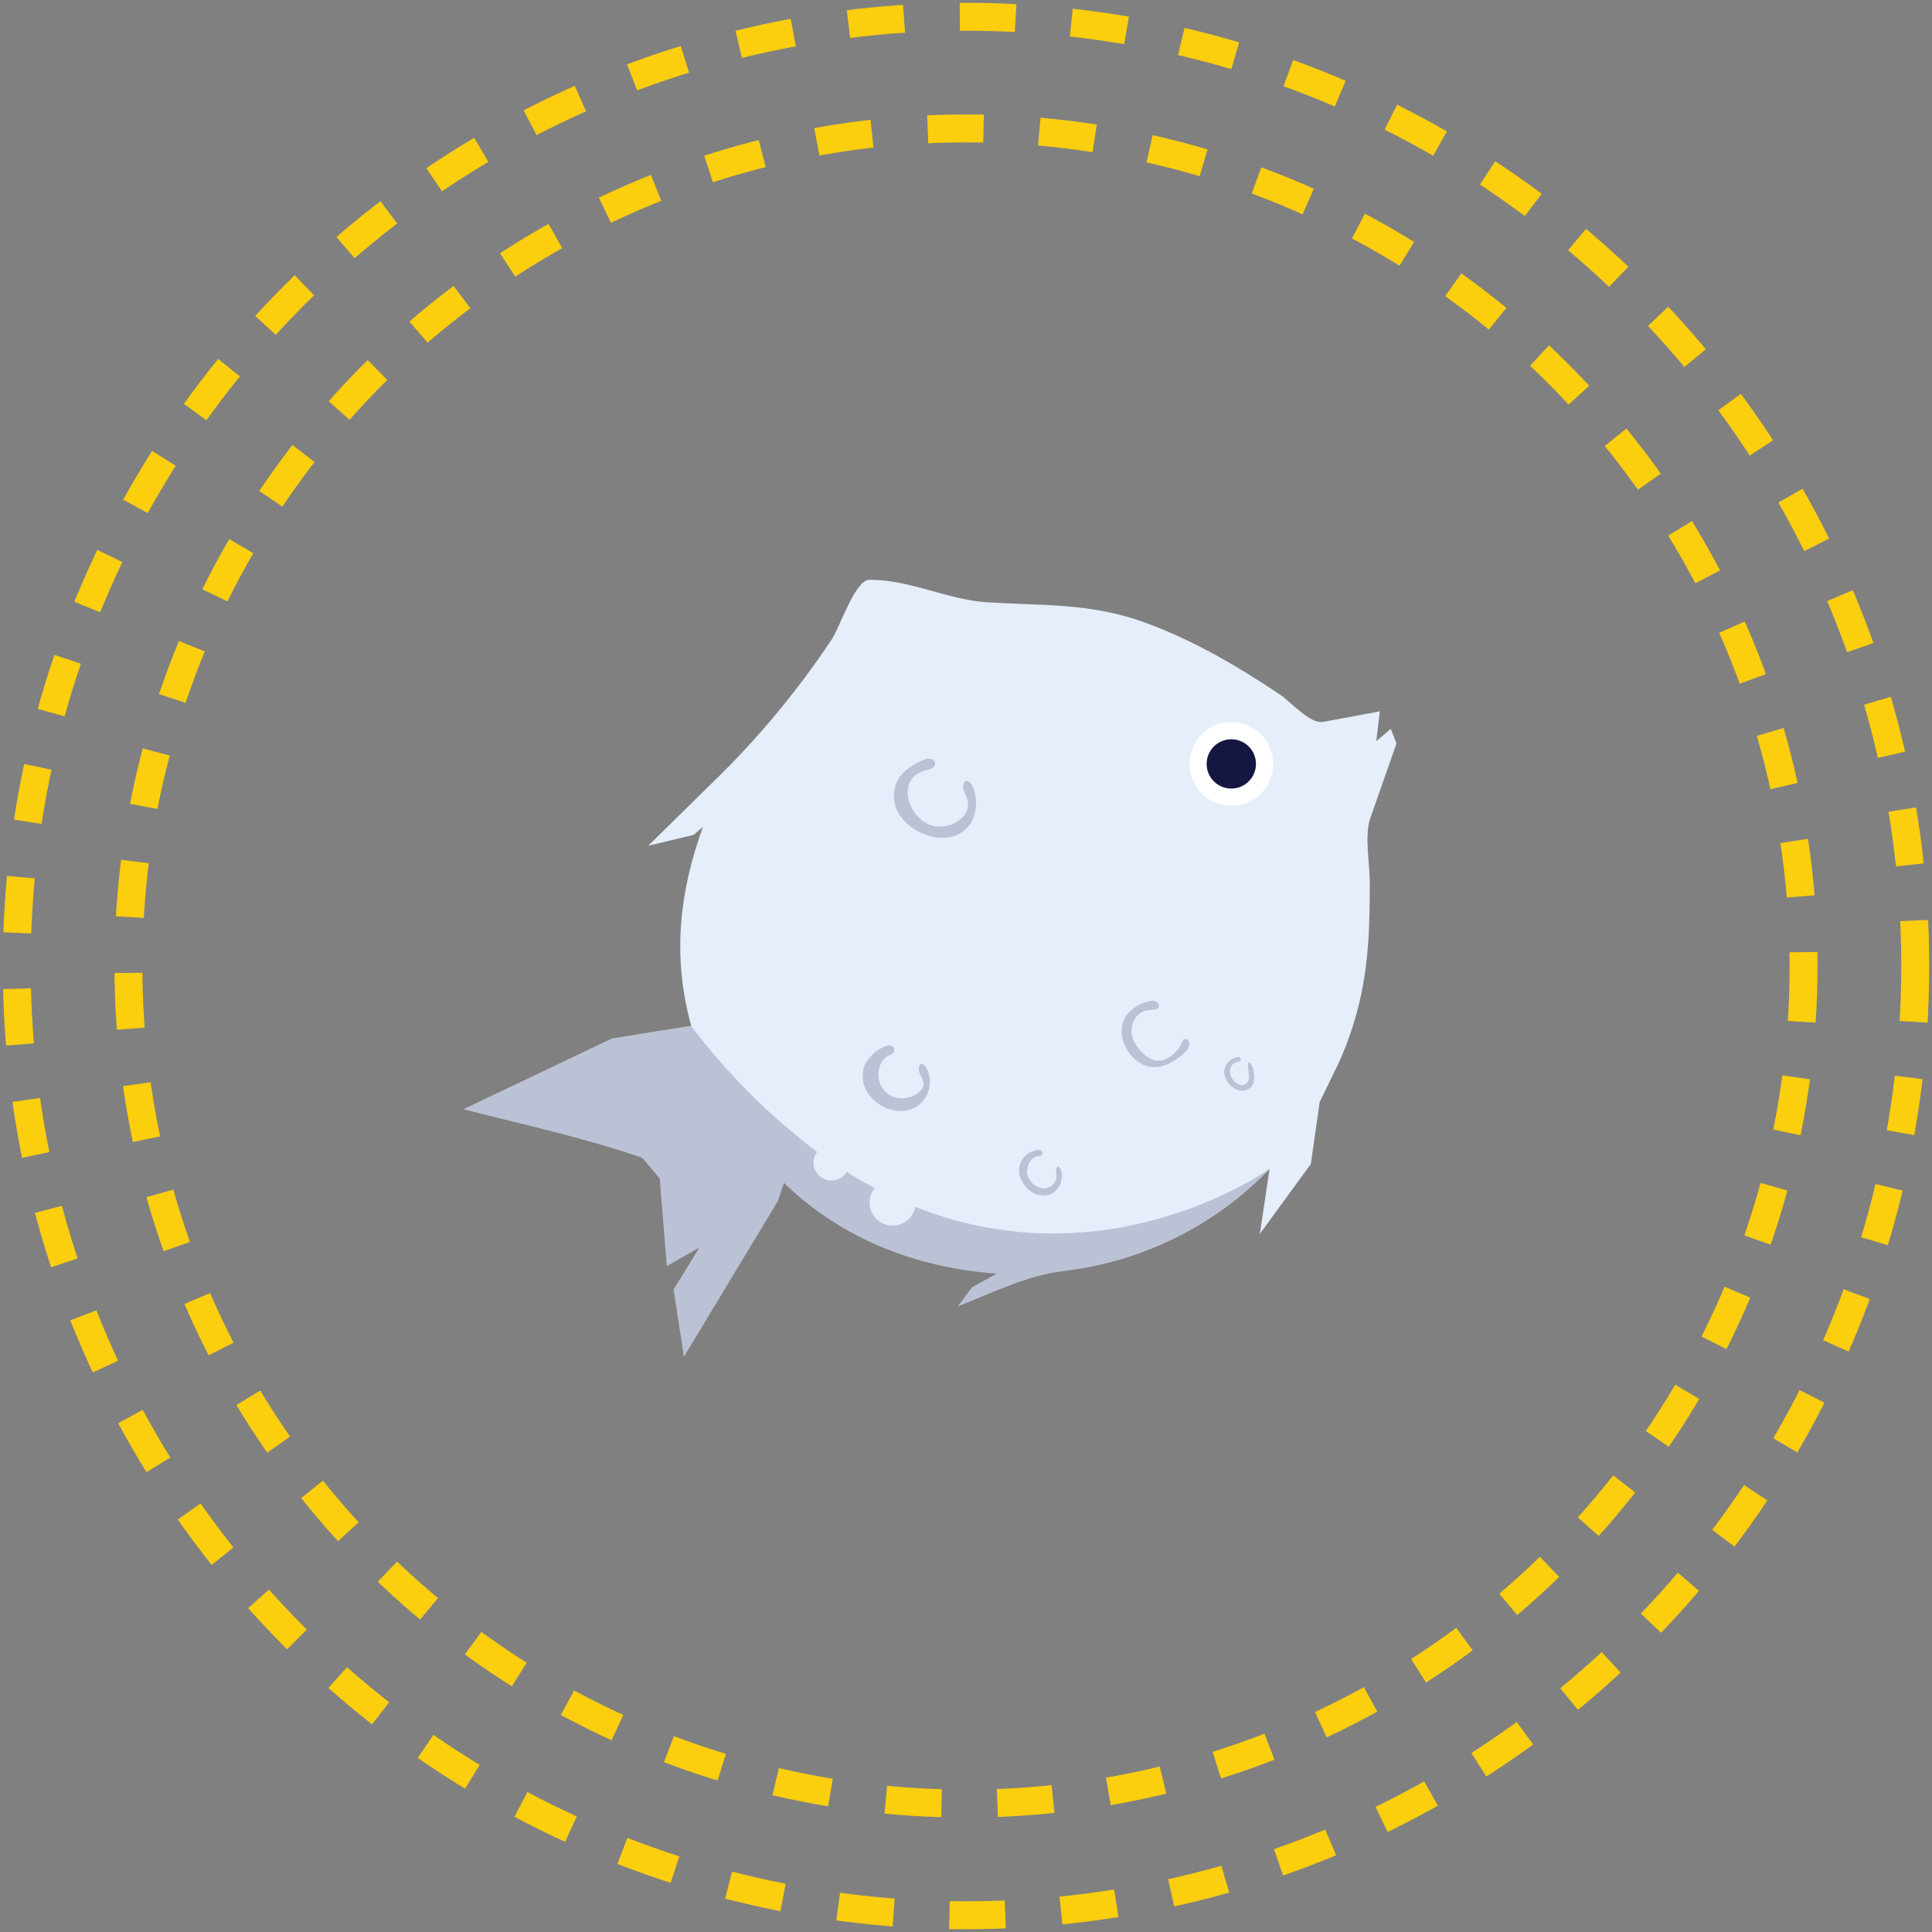 <?xml version="1.0" encoding="UTF-8"?>
<svg width="346px" height="346px" viewBox="0 0 346 346" version="1.1" xmlns="http://www.w3.org/2000/svg" xmlns:xlink="http://www.w3.org/1999/xlink">
    <rect x="0" y="0" width="346" height="346" fill="#808080" stroke="none"/>
    <!-- Generator: Sketch 48.1 (47250) - http://www.bohemiancoding.com/sketch -->
    <title>Group 13</title>
    <desc>Created with Sketch.</desc>
    <defs></defs>
    <g id="01Landing" stroke="none" stroke-width="1" fill="none" fill-rule="evenodd" transform="translate(-923, -1752)">
        <g id="Group-13" transform="translate(926, 1755)">
            <g id="Group-2" transform="translate(80, 100)" fill-rule="nonzero">
                <path d="M163.478,29.739 L164.113,24.4 L160.817,25.009 L153.913,26.287 C151.661,26.704 148.009,22.574 146.304,21.435 C138.557,16.261 130.435,11.478 121.583,8.33 C112.122,4.965 103.461,5.478 93.687,4.852 C86.73,4.426 79.504,0.643 72.513,0.852 C70.096,1.165 67.348,9.357 66.026,11.4 C59.813,20.761 52.603,29.421 44.522,37.226 L33.096,48.461 L41.217,46.522 L42.887,45.078 C38.687,56.748 37.339,68.209 40.791,80.73 L35.313,81.6 L31.887,82.139 L26.565,83.009 L17.27,87.443 L9.687,91.061 L0,95.652 C10.704,98.391 21.574,100.73 32.017,104.348 L32.07,104.417 L34.287,107.026 L35.157,108.061 L35.235,109.104 C35.635,113.986 36.032,118.864 36.426,123.739 L42.287,120.391 L37.635,127.93 L38.087,130.843 L38.713,134.93 L39.487,139.965 L42.365,135.183 L54.087,115.765 L56.313,112.061 L57.391,108.835 C67.826,118.93 81.113,124.043 95.522,125.087 L91.104,127.53 L88.557,130.93 C94.817,128.47 100.87,125.4 107.583,124.6 C121.586,122.95 134.585,116.497 144.365,106.339 L142.626,117.974 L145.296,114.313 L151.757,105.461 L153.339,94.374 C155.47,89.957 155.47,89.957 156.67,87.513 C158.064,84.499 159.19,81.368 160.035,78.157 C162.139,70.461 162.322,62.826 162.313,54.922 C162.313,51.696 161.33,46.583 162.4,43.548 L166.565,31.652 L167.096,30.148 L166.07,27.539 L163.478,29.739 Z" id="Shape" fill="#E5EEFA"></path>
                <path d="M83.974,34.557 C83.676,34.724 83.353,34.842 83.017,34.904 C76.93,36.209 79.765,44.391 84.687,45.009 C87.296,45.33 91.009,43.391 90.278,40.322 C90.061,39.452 89.165,38.252 89.591,37.287 C90.017,36.322 90.852,37.13 91.122,37.713 C92.081,39.814 92.017,42.24 90.948,44.287 C88.078,48.93 81.261,47.096 78.47,43.417 C76.971,41.603 76.653,39.087 77.652,36.957 C78.661,34.965 80.67,33.774 82.678,32.983 C83.435,32.678 84.757,32.983 84.417,34.061 C84.33,34.272 84.174,34.447 83.974,34.557 Z" id="Shape" fill="#161643" opacity="0.2" style="mix-blend-mode: multiply;"></path>
                <path d="M76.817,85.704 C76.666,85.801 76.506,85.883 76.339,85.948 C74.383,86.817 73.843,89.426 74.704,91.278 C75.356,92.746 76.811,93.693 78.417,93.696 C79.746,93.729 81.027,93.202 81.948,92.243 C83.322,90.583 81.078,89.565 81.635,87.896 C81.87,87.174 82.652,87.739 82.913,88.235 C84.287,90.816 83.329,94.021 80.765,95.426 C78.157,96.739 74.757,95.609 72.939,93.426 C71.582,91.913 71.144,89.787 71.791,87.861 C72.573,86.233 73.958,84.973 75.652,84.348 C76.121,84.104 76.695,84.212 77.043,84.609 C77.232,84.952 77.168,85.379 76.887,85.652 L76.817,85.704 Z" id="Shape" fill="#161643" opacity="0.2" style="mix-blend-mode: multiply;"></path>
                <path d="M103.348,103.983 C103.217,104.033 103.079,104.065 102.939,104.078 C101.557,104.2 100.861,105.817 100.922,107.009 C101.138,108.446 102.26,109.579 103.696,109.809 C104.571,109.92 105.428,109.495 105.87,108.73 C106.103,108.384 106.224,107.974 106.217,107.557 C106.217,107.052 105.948,106.504 106.27,106.035 C106.27,106.035 106.33,105.957 106.383,105.939 C106.453,105.891 106.547,105.891 106.617,105.939 C106.882,106.211 107.058,106.556 107.122,106.93 C107.367,108.338 106.794,109.762 105.643,110.609 C104.241,111.409 102.482,111.208 101.296,110.113 C100.817,109.718 100.416,109.238 100.113,108.696 C99.404,107.618 99.305,106.25 99.851,105.082 C100.397,103.914 101.51,103.112 102.791,102.965 C103.127,102.866 103.486,103.01 103.661,103.313 C103.73,103.441 103.734,103.595 103.672,103.726 C103.611,103.858 103.49,103.953 103.348,103.983 Z" id="Shape" fill="#161643" opacity="0.2" style="mix-blend-mode: multiply;"></path>
                <path d="M139.017,87.096 C138.757,87.235 138.33,87.209 138.078,87.365 C136.47,88.417 137.513,90.843 139.087,91.296 C139.473,91.402 139.886,91.311 140.191,91.052 C140.965,90.4 140.6,89.313 140.548,88.443 C140.548,88.191 140.287,87.374 140.687,87.261 C140.783,87.261 140.878,87.313 140.948,87.391 C141.319,87.966 141.529,88.63 141.557,89.313 C141.73,90.443 141.557,91.635 140.365,92.139 C138.096,93.13 135.617,90.2 136.409,88.052 C136.797,87.145 137.613,86.493 138.583,86.313 C138.841,86.237 139.115,86.363 139.226,86.609 C139.262,86.733 139.233,86.867 139.148,86.965 C139.116,87.019 139.071,87.064 139.017,87.096 Z" id="Shape" fill="#161643" opacity="0.2" style="mix-blend-mode: multiply;"></path>
                <path d="M124.026,77.748 C123.919,77.781 123.808,77.802 123.696,77.809 C122.374,77.861 121.322,78.035 120.461,79.139 C119.35,80.659 119.371,82.729 120.513,84.226 C121.53,85.765 123.522,87.583 125.487,86.783 C126.874,86.246 127.999,85.192 128.626,83.843 C128.722,83.583 128.791,83.278 129.026,83.139 C129.32,82.996 129.674,83.106 129.835,83.391 C130.435,84.443 129.287,85.487 128.548,86.078 C126.93,87.365 124.739,88.513 122.635,87.983 C119.009,87.061 116.496,82.157 118.696,78.87 C119.803,77.45 121.418,76.515 123.2,76.261 C123.713,76.128 124.25,76.361 124.504,76.826 C124.581,77.011 124.572,77.221 124.48,77.398 C124.388,77.576 124.222,77.704 124.026,77.748 Z" id="Shape" fill="#161643" opacity="0.2" style="mix-blend-mode: multiply;"></path>
                <circle id="Oval" fill="#FFFFFF" cx="137.513" cy="33.809" r="7.496"></circle>
                <circle id="Oval" fill="#161643" cx="137.513" cy="33.809" r="4.417"></circle>
                <path d="M80.922,113.139 C80.597,114.825 79.263,116.135 77.571,116.428 C75.878,116.721 74.182,115.936 73.309,114.457 C72.436,112.978 72.569,111.114 73.643,109.774 C71.991,108.904 70.322,107.939 68.652,106.896 C68.032,107.906 66.906,108.494 65.722,108.425 C64.539,108.355 63.489,107.641 62.991,106.565 C62.492,105.489 62.626,104.226 63.339,103.278 C54.815,96.856 47.227,89.279 40.791,80.765 L35.313,81.635 L31.887,82.174 L26.565,83.043 L17.27,87.478 L9.687,91.096 L0,95.652 C10.704,98.391 21.574,100.73 32.017,104.348 L32.07,104.417 L34.287,107.026 L35.157,108.061 C35.157,108.061 35.235,109.061 35.235,109.104 C35.635,113.986 36.032,118.864 36.426,123.739 L42.287,120.391 L37.635,127.93 L38.087,130.843 L38.713,134.93 L39.487,139.965 L42.365,135.183 L54.087,115.765 L56.313,112.061 L57.391,108.835 C67.826,118.93 81.113,124.043 95.522,125.087 L91.104,127.53 L88.574,130.904 C94.817,128.443 100.861,125.383 107.557,124.591 C121.56,122.941 134.559,116.488 144.339,106.33 C144.339,106.33 115.739,126.957 80.922,113.139 Z" id="Shape" fill="#161643" opacity="0.2" style="mix-blend-mode: multiply;"></path>
            </g>
            <circle id="Oval-2" stroke="#FBCE0E" stroke-width="5" stroke-dasharray="10" cx="170" cy="170" r="150"></circle>
            <circle id="Oval-2" stroke="#FBCE0E" stroke-width="5" stroke-dasharray="10" cx="170" cy="170" r="170"></circle>
        </g>
    </g>
</svg>
